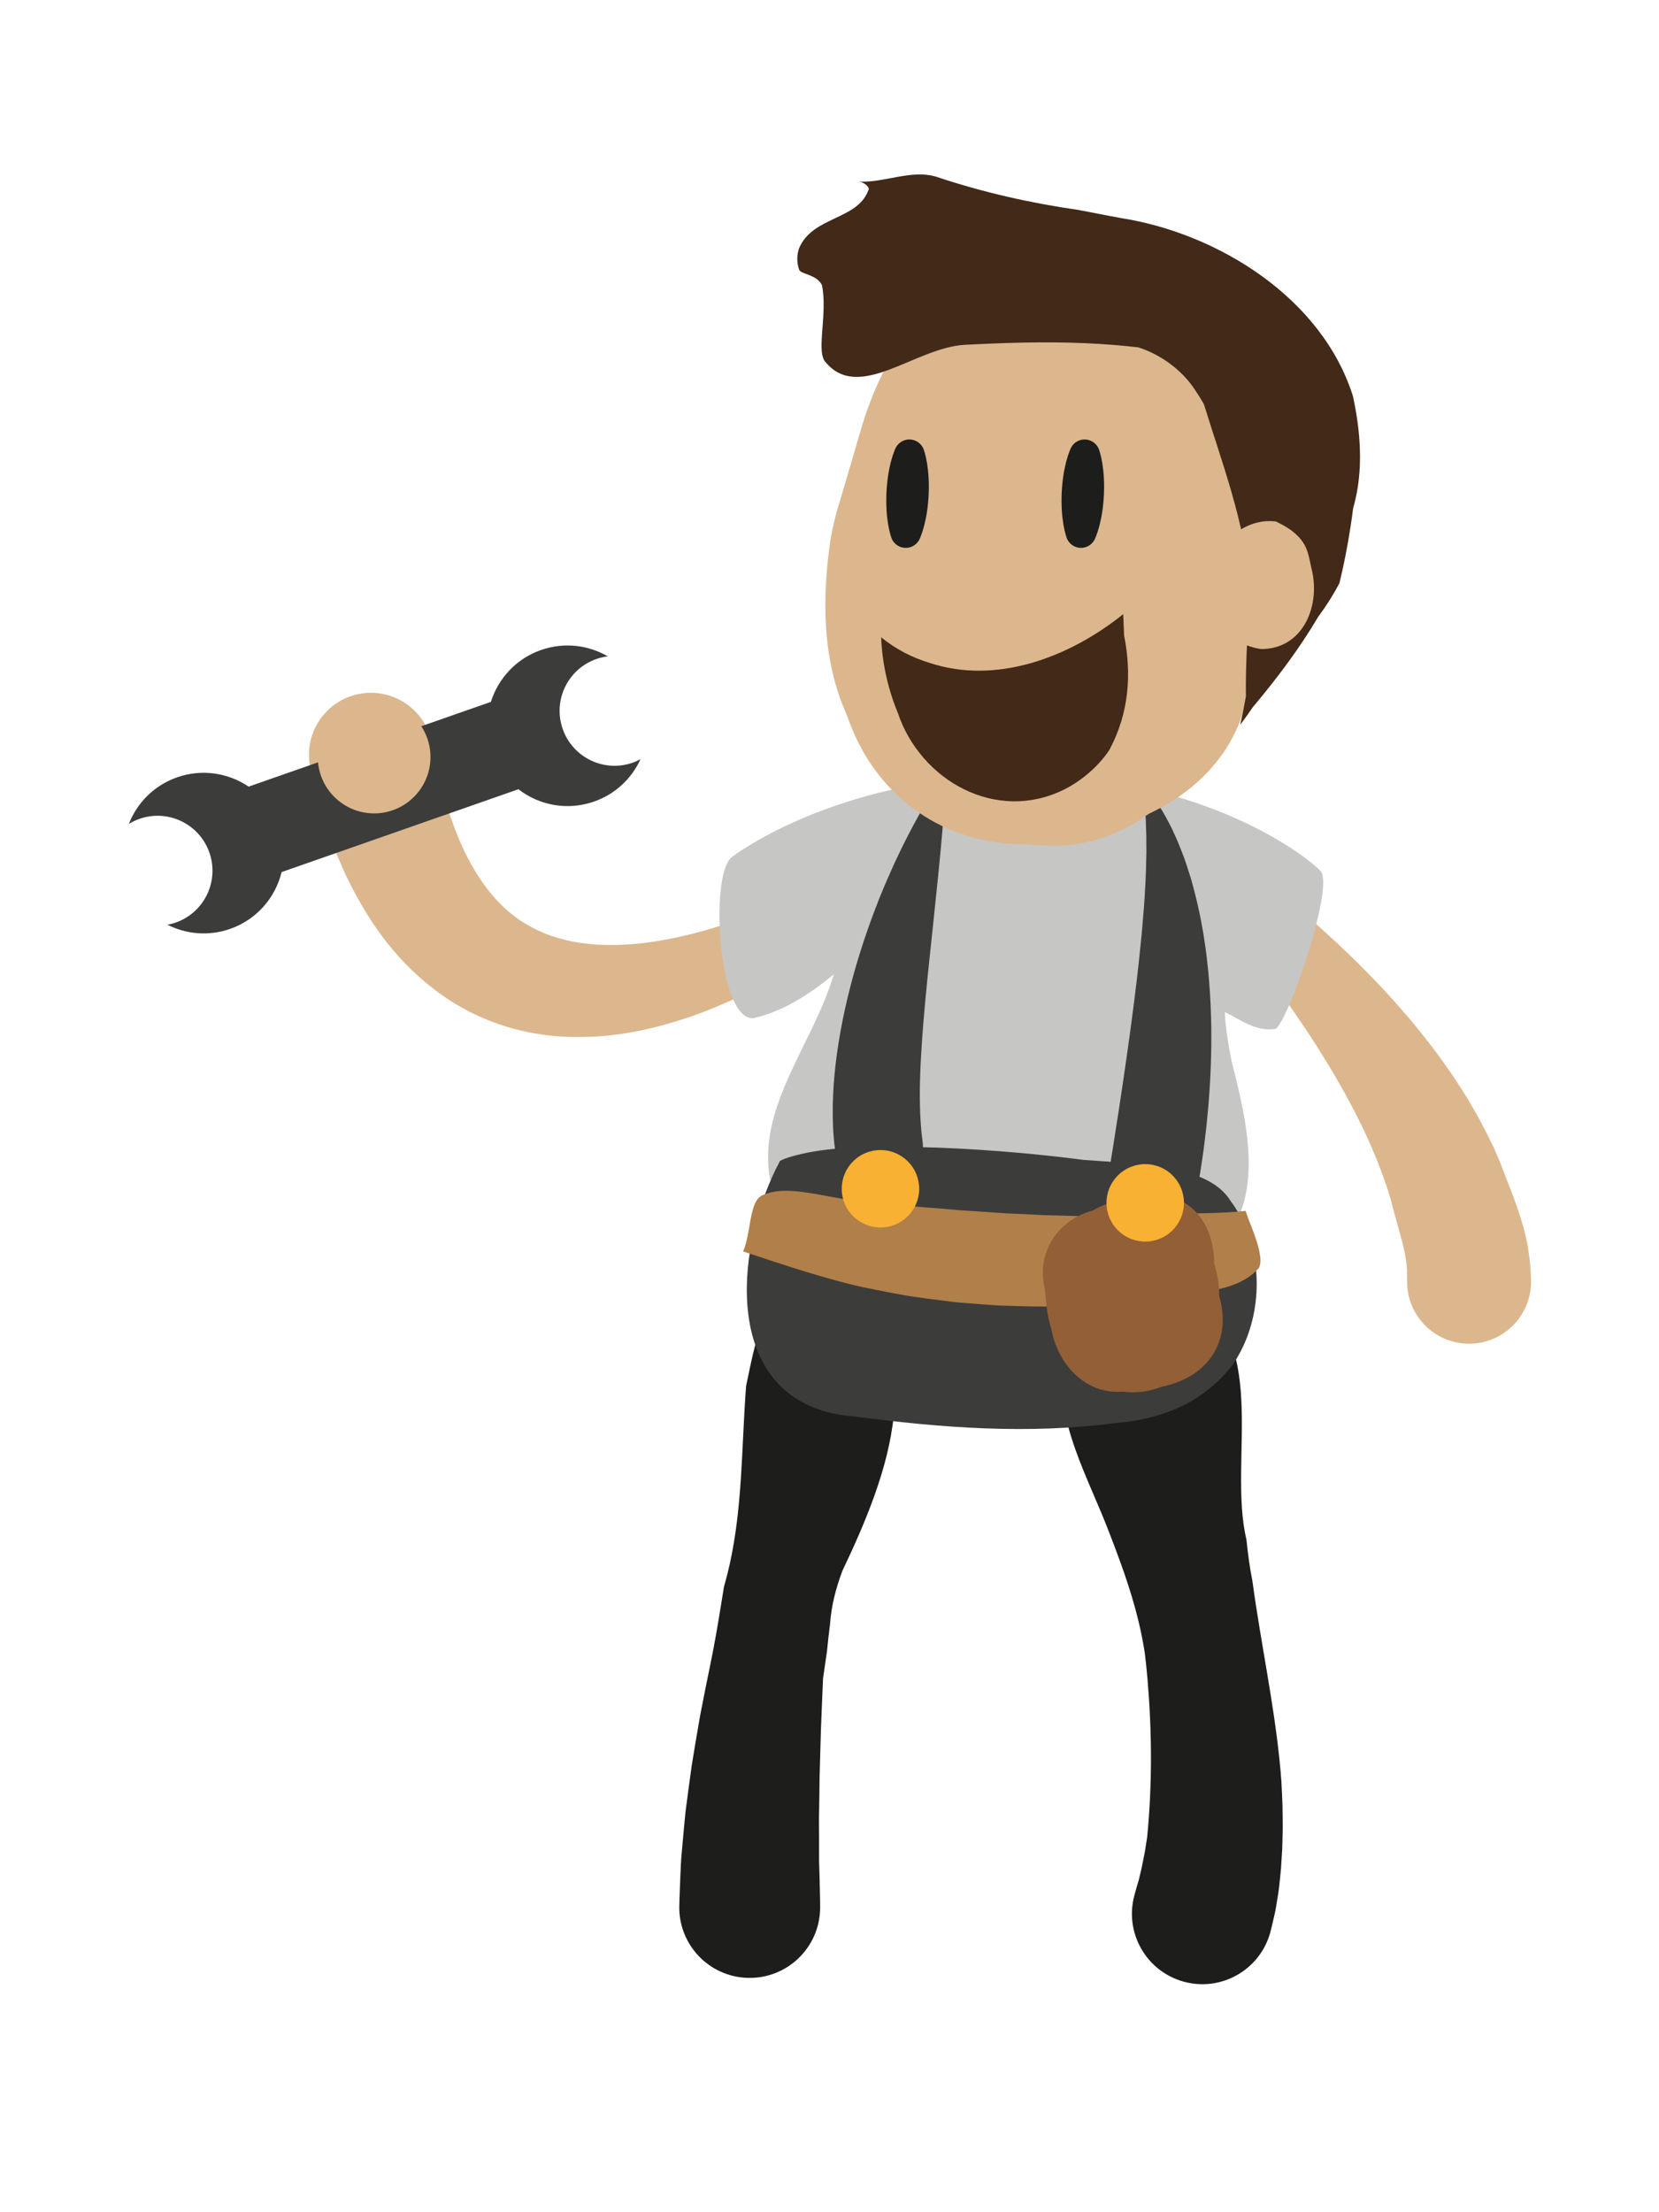 <?xml version="1.0" encoding="utf-8"?>
<!-- Generator: Adobe Illustrator 17.0.2, SVG Export Plug-In . SVG Version: 6.00 Build 0)  -->
<svg version="1.2" baseProfile="tiny" id="Laag_1" xmlns="http://www.w3.org/2000/svg" xmlns:xlink="http://www.w3.org/1999/xlink"
	 x="0px" y="0px" width="768px" height="1024px" viewBox="0 0 768 1024" xml:space="preserve">
<path fill="#DCB78D" d="M708.733,591.944c0,0-0.045-0.97-0.13-2.79c-0.023-0.455-0.049-0.963-0.077-1.522
	c-0.016-0.279-0.033-0.572-0.051-0.877c-0.009-0.152-0.018-0.308-0.027-0.467l-0.014-0.24l-0.037-0.38
	c-0.226-2.183-0.527-4.694-0.936-7.487c-0.104-0.668-0.207-1.482-0.332-2.077c-0.127-0.583-0.257-1.181-0.39-1.793
	c-0.267-1.223-0.554-2.502-0.876-3.827c-0.301-1.368-0.679-2.634-1.075-3.94c-0.396-1.315-0.806-2.676-1.229-4.083
	c-1.743-5.283-3.858-11.011-5.914-16.089c-1.165-3.013-2.378-6.152-3.634-9.4c-0.318-0.72-0.638-1.445-0.961-2.177l-0.486-1.102
	l-0.245-0.554l-0.123-0.278l-0.031-0.07l-0.383-0.963l-0.067-0.137c-0.71-1.461-1.43-2.945-2.161-4.449
	c-0.367-0.751-0.737-1.508-1.109-2.269c-0.45-0.867-0.903-1.74-1.359-2.618c-0.947-1.791-1.906-3.604-2.876-5.437
	c-0.973-1.814-1.959-3.417-2.954-5.157c-0.997-1.707-1.993-3.448-3.081-5.118c-4.216-6.811-8.856-13.534-13.773-20.132
	c-4.954-6.55-10.126-13.032-15.558-19.192c-5.38-6.207-10.964-12.173-16.583-17.856c-5.58-5.724-11.284-11.099-16.855-16.195
	c-5.546-5.123-11.076-9.861-16.358-14.275c-5.277-4.421-10.338-8.49-15.089-12.139c-4.734-3.666-9.148-6.924-13.067-9.789
	c-1.973-1.418-3.791-2.775-5.544-3.948c-1.778-1.143-3.618-1.959-5.404-2.54c-3.595-1.142-7.04-1.278-9.592-1.085
	c-2.587,0.227-4.218,0.705-4.218,0.705s-0.038,0.434-0.036,1.173c-0.013,0.387-0.01,0.838,0.026,1.336
	c0.035,0.499,0.032,1.128,0.106,1.741c0.242,2.528,0.885,5.831,2.425,9.145c0.772,1.656,1.778,3.304,3.055,4.891
	c1.316,1.542,2.79,3.152,4.321,4.917c3.068,3.524,6.509,7.51,10.157,11.942c3.637,4.441,7.592,9.214,11.617,14.375
	c4.037,5.148,8.2,10.63,12.399,16.336c2.121,2.838,4.179,5.787,6.296,8.737c2.044,3.002,4.185,5.977,6.223,9.044
	c4.157,6.082,8.115,12.389,11.976,18.673l2.848,4.731c0.908,1.589,1.815,3.177,2.721,4.761c1.833,3.152,3.519,6.333,5.226,9.464
	c1.617,3.163,3.266,6.28,4.733,9.389c1.553,3.084,2.922,6.164,4.27,9.18c0.709,1.499,1.274,3.018,1.907,4.494
	c0.596,1.463,1.284,2.986,1.79,4.35c0.5,1.35,0.995,2.685,1.484,4.004l0.369,0.981c0.124,0.334,0.239,0.616,0.383,1.051
	c0.277,0.801,0.553,1.596,0.826,2.386c0.551,1.579,1.094,3.136,1.629,4.67l0.05,0.144c-0.695-1.762-0.18-0.447-0.329-0.821
	l0.022,0.073l0.09,0.29l0.179,0.579l0.355,1.151c0.236,0.764,0.47,1.522,0.701,2.274l0.346,1.123l0.022,0.07
	c-0.233-0.688,0.552,1.638-0.517-1.524l0.041,0.157l0.082,0.314l0.163,0.625c0.222,0.83,0.441,1.654,0.659,2.469
	c0.43,1.573,0.851,3.117,1.264,4.63c1.67,5.964,2.917,10.379,3.807,14.192c0.178,0.883,0.351,1.737,0.517,2.561
	c0.179,0.83,0.349,1.625,0.403,2.276c0.081,0.683,0.18,1.331,0.283,1.949c0.051,0.309,0.101,0.61,0.15,0.904
	c0.045,0.283,0.002,0.342,0.014,0.516c0,0.582,0.065,1.083,0.157,1.522c0.006,1.266,0.011,2.343,0.015,3.217
	c0.014,1.821,0.021,2.793,0.021,2.793l0,0.053c0.122,15.846,13.066,28.594,28.912,28.472c15.846-0.122,28.594-13.066,28.472-28.912
	C708.761,592.729,708.747,592.278,708.733,591.944z"/>
<path fill="#DCB78D" d="M426.603,392.371c0,0-0.483-0.072-1.324-0.126c-0.876-0.092-2.075-0.117-3.577-0.089
	c-2.992,0.073-7.049,0.518-11.508,1.927c-2.229,0.708-4.558,1.662-6.933,2.918c-2.347,1.296-4.835,2.764-7.551,4.239
	c-5.408,2.981-11.565,6.227-18.369,9.513c-6.811,3.267-14.208,6.693-22.13,9.901c-7.922,3.195-16.338,6.258-25.052,8.896
	c-8.715,2.619-17.761,4.796-26.799,6.2c-9.041,1.462-18.088,1.946-26.652,1.527c-4.269-0.279-8.416-0.801-12.375-1.595
	c-3.92-0.887-7.718-1.854-11.212-3.259c-3.494-1.398-6.808-2.949-9.829-4.847c-1.57-0.837-2.964-1.958-4.427-2.903
	c-0.711-0.51-1.376-1.095-2.065-1.623c-0.68-0.545-1.383-1.039-2.007-1.662c-5.216-4.59-9.603-9.986-13.312-15.751
	c-3.751-5.733-6.758-11.861-9.241-17.785c-0.6-1.503-1.188-2.974-1.762-4.412c-0.53-1.485-1.048-2.936-1.553-4.35
	c-1.072-2.779-1.834-5.633-2.667-8.213c-1.525-5.274-2.72-9.972-3.615-13.923c-0.983-3.89-1.502-7.097-1.965-9.228
	c-0.445-2.142-0.682-3.284-0.682-3.284l-0.186-0.896c-3.221-15.516-18.41-25.483-33.926-22.262
	c-15.516,3.221-25.483,18.41-22.262,33.926c0.044,0.213,0.121,0.556,0.17,0.767c0,0,0.328,1.389,0.944,3.994
	c0.638,2.606,1.487,6.406,2.926,11.269c1.304,4.857,3.207,10.746,5.655,17.474c1.313,3.366,2.561,6.941,4.262,10.696
	c0.827,1.875,1.62,3.806,2.541,5.759c0.975,1.948,1.972,3.941,2.99,5.977c4.236,8.099,9.423,16.789,16.226,25.443
	c6.818,8.609,15.386,17.106,25.671,24.291c10.246,7.202,22.373,12.766,34.923,15.844c1.57,0.359,3.144,0.718,4.72,1.078
	c1.577,0.324,3.16,0.556,4.742,0.828l2.373,0.386l2.371,0.264c1.579,0.165,3.164,0.36,4.74,0.466
	c6.308,0.425,12.542,0.367,18.648-0.046c12.185-0.926,23.793-3.381,34.612-6.675c10.865-3.225,20.939-7.419,30.361-11.819
	c9.422-4.408,18.093-9.255,26.101-14.065c7.998-4.829,15.306-9.674,21.872-14.358c6.575-4.668,12.423-9.139,17.524-13.189
	c2.547-2.029,4.925-3.929,7.062-5.768c2.107-1.882,3.857-3.865,5.298-5.827c2.87-3.948,4.477-7.842,5.317-10.764
	c0.415-1.468,0.672-2.657,0.776-3.536C426.585,392.856,426.603,392.371,426.603,392.371z"/>
<path fill="#1D1D1B" d="M544.599,595.65C524,600,495,608,492,629c-4,29,12,55,22.014,81.767c1.716,4.441,3.398,8.893,4.999,13.371
	c4.804,13.433,8.883,27.092,10.981,41.334c0.5,4.024,0.901,8.041,1.244,12.066c2.053,24.149,2.189,48.58-0.17,72.756
	c-0.376,2.388-0.733,4.654-1.068,6.783c-0.805,4.089-1.472,7.673-2.153,10.293c-0.336,1.323-0.564,2.629-0.873,3.543
	c-0.294,0.939-0.544,1.735-0.722,2.387c-0.361,1.302-0.553,1.996-0.553,1.996l-0.509,1.837c-4.81,17.353,5.359,35.32,22.712,40.13
	c17.353,4.81,35.32-5.359,40.13-22.712c0.083-0.301,0.196-0.741,0.27-1.042c0,0,0.308-1.275,0.887-3.666
	c0.273-1.198,0.611-2.676,1.007-4.413c0.407-1.756,0.641-3.598,1.021-5.757c0.817-4.338,1.282-9.322,1.815-15.046
	c0.173-2.798,0.357-5.775,0.552-8.914c0.121-3.085,0.159-6.308,0.221-9.676c0.004-3.34-0.042-6.769-0.109-10.34
	c-0.106-3.543-0.298-7.163-0.485-10.893c-1.933-26.952-7.534-54.055-11.73-81.281c-0.6-3.889-1.171-7.781-1.699-11.676
	c-0.63-3.141-1.155-6.314-1.605-9.507c-0.45-3.194-0.824-6.408-1.153-9.631C568,675,590,617,546.127,595.692
	C545.197,595.654,544.599,595.65,544.599,595.65z"/>
<path fill="#1D1D1B" d="M386.616,588.201C356,581,350,620,345.383,641.581c-0.298,3.927-0.543,7.848-0.761,11.762
	c-1.526,27.398-1.729,54.468-9.478,81.15c-0.495,3.01-0.971,5.992-1.453,8.967c-1.445,8.918-2.956,17.804-4.775,26.59
	c-0.858,4.124-1.691,8.219-2.498,12.271c-0.807,4.052-1.587,8.062-2.346,12.012c-1.384,7.947-2.7,15.63-3.861,22.962
	c-1.011,7.377-1.978,14.364-2.795,20.826c-0.704,6.525-1.184,12.541-1.676,17.865c-0.557,5.291-0.679,10.08-0.845,13.961
	c-0.331,7.793-0.431,12.254-0.431,12.254c-0.402,18.003,13.865,32.923,31.868,33.325c18.003,0.402,32.923-13.865,33.325-31.868
	c0.006-0.251,0.008-0.502,0.008-0.752l-0.008-1.52c0,0-0.021-3.89-0.214-10.709c-0.051-1.705-0.073-3.593-0.163-5.651
	c-0.118-2.043-0.102-4.313-0.099-6.734c-0.007-4.841,0.012-10.298-0.059-16.282c0.139-6.028,0.207-12.571,0.291-19.505
	c0.197-6.982,0.404-14.344,0.619-21.96c0.157-3.834,0.317-7.733,0.478-11.679c0.162-3.946,0.325-7.94,0.503-11.966
	c0.599-4.19,1.216-8.381,1.827-12.574c0.395-4.166,0.855-8.339,1.423-12.607c0.29-4.286,0.975-8.47,1.963-12.576
	c0.988-4.106,2.279-8.136,3.778-12.115C411,683,433,626,387.772,589.147C387.066,588.551,386.616,588.201,386.616,588.201z"/>
<path fill="#C6C6C5" d="M338.802,396.718c10.432-7.824,59.983-39.119,139.525-37.815c79.542,1.304,126.485,37.163,133.005,44.335
	c5.433,5.977-8.603,50.438-16.828,66.979c-1.645,3.309-3.058,5.501-4.036,6.046c-9.128,1.301-15.648-3.914-23.471-7.826
	c0.163,3.749,0.57,7.539,1.128,11.354c0.558,3.816,1.266,7.658,2.03,11.518C578,522,588,563,556,583
	c-3.667,2.167-7.389,3.694-11.143,4.685c-3.755,0.991-7.542,1.444-11.338,1.463C490,588,447,589,404.811,575.044
	c-3.741-0.489-7.48-1.066-11.218-1.715c-7.476-1.297-14.945-2.879-22.406-4.602c-2.902-1.223-5.513-3.084-7.74-5.804
	c-2.227-2.72-4.071-6.298-5.446-10.923c-11-36,18-67,28-101c-11,9-23,17-36.988,20.256c-4.109,0.534-7.439-3.39-10.026-9.625
	C331.223,442.927,330.978,402.586,338.802,396.718z"/>
<path fill="#3C3C3B" d="M361.046,537.425c-20.39,38.361-26.472,101.821,20.279,115.718c4.25,1.263,8.937,2.117,14.089,2.505
	C436,661,476,664,516.597,658.689c4.053-0.348,8.042-0.894,11.945-1.683c15.611-3.157,29.834-10.204,41.171-24.034
	c2.65-3.61,4.865-7.546,6.646-11.707c8.893-20.802,6.937-47.207-6.755-65.463c-10.432-16.952-43.031-16.952-68.035-18.906
	c-3.722-0.482-7.587-0.958-11.609-1.417c-8.032-0.918-16.686-1.763-25.977-2.497c-14.332-1.131-26.72-1.742-37.412-1.975
	c-5.346-0.116-10.269-0.138-14.799-0.083c-15.595,0.102-31.243,0.102-46.773,4.828C362.1,536.72,361.046,537.425,361.046,537.425z"
	/>
<path fill="#3C3C3B" d="M531.123,564.414c0,0,1.922-0.391,4.711-1.362c2.793-0.966,6.226-2.541,9.549-4.799
	c3.274-2.262,6.266-5.236,8.192-8.928c2.048-3.674,2.192-8.189,3.01-12.993c0.729-4.82,1.346-10.067,1.967-15.619
	c0.572-5.56,1.109-11.43,1.474-17.529c0.39-6.093,0.614-12.415,0.709-18.844c0.05-3.215-0.005-6.467-0.012-9.722
	c-0.088-3.269-0.162-6.537-0.309-9.818c-0.342-6.561-0.788-13.118-1.558-19.577c-0.187-1.612-0.374-3.217-0.559-4.815
	c-0.234-1.598-0.467-3.188-0.699-4.769c-0.419-3.153-1.029-6.271-1.578-9.327c-1.145-6.111-2.607-11.983-4.113-17.505
	c-0.34-1.381-0.769-2.735-1.208-4.067c-0.427-1.328-0.849-2.635-1.263-3.921c-0.77-2.566-1.77-5.025-2.661-7.359
	c-0.868-2.338-1.847-4.559-2.784-6.644c-0.474-1.037-0.937-2.048-1.386-3.031c-0.495-0.968-0.976-1.909-1.441-2.82
	c-0.962-1.807-1.816-3.488-2.737-5.004c-0.906-1.519-1.786-2.883-2.565-4.108c-0.397-0.611-0.744-1.194-1.12-1.726
	c-0.39-0.524-0.756-1.015-1.097-1.473c-0.687-0.907-1.248-1.679-1.739-2.286c-0.962-1.213-1.474-1.86-1.474-1.86l-1.195,0.522
	c0,0,0.071,0.819,0.205,2.354c0.106,1.538,0.448,3.692,0.6,6.494c0.088,1.396,0.168,2.935,0.308,4.575
	c0.142,1.639,0.104,3.471,0.197,5.361c0.04,0.944,0.081,1.918,0.123,2.921c-0.003,1.011-0.006,2.051-0.01,3.119
	c-0.012,2.129,0.096,4.315-0.012,6.651c-0.028,1.156-0.057,2.335-0.087,3.538c0.009,1.189-0.029,2.411-0.094,3.659
	c-0.122,2.495-0.18,5.029-0.365,7.672c-0.253,5.253-0.699,10.78-1.199,16.484c-0.23,2.853-0.497,5.741-0.8,8.677
	c-0.278,2.927-0.587,5.888-0.926,8.878c-0.642,5.965-1.378,12.031-2.146,18.085c-0.75,6.057-1.572,12.111-2.392,18.071
	c-0.841,5.96-1.65,11.824-2.508,17.499c-0.391,2.839-0.828,5.628-1.246,8.358c-0.376,2.734-0.818,5.404-1.208,8.004
	c-0.812,5.199-1.579,10.115-2.287,14.653c-0.599,4.557-1.85,8.608-1.102,12.514c0.634,3.89,2.421,7.514,4.679,10.68
	c2.295,3.168,4.894,5.851,7.093,7.783c2.202,1.928,3.79,3.08,3.79,3.08L531.123,564.414z"/>
<path fill="#3C3C3B" d="M436.636,359.341c0,0-0.494,0.697-1.421,2.004c-0.903,1.316-2.214,3.254-3.778,5.766
	c-1.594,2.501-3.421,5.582-5.455,9.148c-0.994,1.794-2.051,3.702-3.165,5.715c-1.059,2.036-2.173,4.177-3.335,6.411
	c-1.172,2.235-2.267,4.605-3.453,7.047c-1.185,2.442-2.371,4.984-3.519,7.621c-2.349,5.26-4.739,10.856-6.977,16.734
	c-2.275,5.869-4.441,12.008-6.486,18.32c-2.023,6.317-3.94,12.803-5.601,19.39c-1.687,6.583-3.137,13.261-4.354,19.935
	c-1.2,6.677-2.139,13.353-2.768,19.94c-0.607,6.588-0.91,13.096-0.813,19.421c0.027,3.163,0.165,6.273,0.43,9.343
	c0.103,1.52,0.271,3.049,0.439,4.548c0.146,1.486,0.365,2.998,0.648,4.444c1.152,5.823,3.697,11.185,7.083,15.508
	c3.373,4.335,7.625,7.549,11.662,9.347c1.018,0.445,1.988,0.817,2.953,1.126c0.974,0.292,1.908,0.504,2.741,0.695
	c1.809,0.292,3.329,0.385,4.602,0.342c1.312-0.077,2.308-0.237,2.986-0.375c0.688-0.168,1.042-0.255,1.042-0.255l0.84-0.997
	c0,0,0.203-1.328,0.585-3.819c0.076-0.54,0.232-1.196,0.365-1.836c0.119-0.63,0.281-1.309,0.446-1.992
	c0.163-0.694,0.377-1.433,0.583-2.155c0.162-0.681,0.412-1.454,0.668-2.217c0.93-2.99,2.021-6.007,2.768-9.189
	c0.743-3.186,1.153-6.583,0.809-10.439c-0.187-1.925-0.543-3.965-0.706-6.178c-0.109-1.094-0.197-2.225-0.257-3.398
	c-0.083-1.156-0.152-2.359-0.203-3.582c-0.201-4.894-0.244-10.232-0.078-15.863c0.144-5.633,0.455-11.554,0.875-17.63
	c0.403-6.08,0.943-12.314,1.512-18.595c0.596-6.277,1.217-12.605,1.88-18.861c0.666-6.292,1.32-12.484,1.954-18.476
	c0.628-6.055,1.235-11.908,1.81-17.459c0.315-2.78,0.572-5.504,0.815-8.145c0.239-2.642,0.541-5.18,0.738-7.647
	c0.223-2.464,0.436-4.825,0.639-7.071c0.182-2.259,0.355-4.403,0.518-6.417c0.308-4.04,0.583-7.572,0.746-10.508
	c0.194-2.926,0.298-5.248,0.371-6.833c0.06-1.591,0.092-2.439,0.092-2.439L436.636,359.341z"/>
<path fill="#DCB78D" d="M384.377,250.391c-3.848,26.362-3.848,55.049,7.572,80.426c1.54,4.38,3.243,8.557,5.233,12.562
	c13.879,28.035,41.868,47.833,78.158,47.428c4.287,0.465,8.54,0.695,12.766,0.695c13.084,0,25.563-3.697,36.955-10.401
	c2.278-1.341,4.513-2.802,6.699-4.373c32.628-15.217,52.188-45.208,45.309-81.725c0.167-2.739,0.406-5.37,0.61-8.021
	c0.616-7.951,0.881-16.135,0.987-24.42c0.051-3.945,0.065-7.912,0.03-11.868c-7.788-37.835-16.916-78.258-39.978-107.879
	c-3.001-2.854-6.204-5.454-9.632-7.743c-6.855-4.578-14.605-7.91-23.416-9.527c-4.359-1.002-8.816-1.791-13.305-2.323
	c-3.741-0.444-7.504-0.71-11.252-0.775c-3.747-0.064-7.479,0.073-11.175,0.422c-22.907,0.016-43.771,15.664-54.454,36.528
	c-1.921,3.312-3.66,6.714-5.224,10.144c-1.399,2.673-2.731,5.421-3.995,8.239s-2.458,5.704-3.579,8.656
	c-1.495,3.935-2.862,7.986-4.091,12.139c-3.722,12.98-7.634,26.02-11.316,38.528C386.1,241.458,385.108,245.882,384.377,250.391z"/>
<path fill="#422918" d="M519.948,284.29c-24.67,19.846-58.573,32.885-89.771,22.502c-3.976-1.223-7.823-2.776-11.544-4.723
	c-3.712-1.947-7.298-4.29-10.72-7.061c0.261,7.563,1.513,15.543,3.703,23.367c1.095,3.912,2.427,7.785,3.99,11.548
	c10.562,31.587,45.769,51.147,77.064,35.499c7.824-3.912,15.648-10.432,20.863-18.256c9.128-16.952,10.432-35.207,6.829-53.077
	C520.18,288.189,519.948,284.29,519.948,284.29z"/>
<path fill="#1D1D1B" d="M495.767,207.343c0,0-0.318,0.639-0.739,1.763c-0.435,1.123-0.975,2.732-1.475,4.669
	c-0.504,1.937-0.971,4.202-1.325,6.636c-0.176,1.217-0.341,2.475-0.45,3.757c-0.134,1.28-0.2,2.584-0.28,3.887
	c-0.041,1.305-0.093,2.609-0.078,3.896c-0.006,1.286,0.037,2.554,0.103,3.782c0.128,2.456,0.384,4.755,0.706,6.73
	c0.318,1.975,0.707,3.626,1.034,4.785c0.315,1.158,0.571,1.823,0.571,1.823c1.406,3.644,5.499,5.458,9.143,4.052
	c1.714-0.661,3.029-1.93,3.789-3.454c0,0,0.317-0.639,0.737-1.763c0.433-1.123,0.973-2.732,1.472-4.669
	c0.503-1.937,0.97-4.202,1.325-6.636c0.179-1.217,0.339-2.475,0.452-3.756c0.134-1.28,0.202-2.584,0.282-3.887
	c0.041-1.305,0.095-2.609,0.081-3.896c0.009-1.286-0.038-2.554-0.101-3.782c-0.128-2.456-0.383-4.755-0.706-6.73
	c-0.318-1.975-0.708-3.626-1.037-4.785c-0.315-1.158-0.573-1.823-0.573-1.823c-1.412-3.644-5.51-5.454-9.154-4.042
	C497.837,204.561,496.526,205.825,495.767,207.343z"/>
<path fill="#1D1D1B" d="M414.631,207.343c0,0-0.318,0.639-0.739,1.763c-0.435,1.123-0.975,2.732-1.475,4.669
	c-0.504,1.937-0.971,4.202-1.325,6.636c-0.176,1.217-0.341,2.475-0.45,3.757c-0.134,1.28-0.2,2.584-0.28,3.887
	c-0.041,1.305-0.093,2.609-0.078,3.896c-0.006,1.286,0.037,2.554,0.103,3.782c0.128,2.456,0.384,4.755,0.706,6.73
	c0.318,1.975,0.707,3.626,1.034,4.785c0.315,1.158,0.571,1.823,0.571,1.823c1.406,3.644,5.499,5.458,9.143,4.052
	c1.714-0.661,3.029-1.93,3.789-3.454c0,0,0.317-0.639,0.737-1.763c0.433-1.123,0.973-2.732,1.472-4.669
	c0.503-1.937,0.97-4.202,1.325-6.636c0.179-1.217,0.339-2.475,0.452-3.756c0.134-1.28,0.202-2.584,0.282-3.887
	c0.041-1.305,0.095-2.609,0.081-3.896c0.009-1.286-0.038-2.554-0.101-3.782c-0.128-2.456-0.383-4.755-0.706-6.73
	c-0.318-1.975-0.708-3.626-1.037-4.785c-0.315-1.158-0.573-1.823-0.573-1.823c-1.412-3.644-5.51-5.454-9.154-4.042
	C416.701,204.561,415.39,205.825,414.631,207.343z"/>
<path fill="#422918" d="M574.167,335.433c2.005-2.641,3.926-5.333,5.772-8.07c8.174-9.719,16.179-20.023,23.376-30.852
	c2.401-3.61,4.713-7.277,6.928-11.001c1.847-2.488,3.589-5.032,5.225-7.624c1.636-2.592,3.166-5.234,4.588-7.919
	c2.077-8.526,3.765-17.194,5.118-25.934c0.451-2.913,0.863-5.834,1.228-8.757c3.599-12.479,3.879-25.621,2.192-38.793
	c-0.562-4.391-1.343-8.784-2.293-13.158C612,138,564,108,518.771,100.911c-3.875-0.704-7.738-1.448-11.598-2.205
	c-2.704-0.545-5.396-1.061-8.065-1.547C477,94,455,89,434,82c-12-4-25,3-37,2c3,0,6,3,5,4c-5,14-26,12-32.172,27.13
	c-0.953,3.12-1.078,6.37,0.172,9.87c1,2,8,2,10.529,7.012c0.652,3.26,0.815,6.764,0.754,10.269
	c-0.183,10.513-2.384,21.026,0.55,24.938c15.648,19.56,41.727-6.52,65.107-7.627c2.209-0.115,4.419-0.224,6.63-0.327
	c2.211-0.102,4.424-0.198,6.638-0.284c18.451-0.719,36.998-0.82,55.625,0.706c3.725,0.305,7.454,0.676,11.186,1.119
	C537,164,547,171,553.148,180.389c1.451,2.157,2.832,4.365,4.136,6.605c8.408,27.168,18.84,54.552,21.235,83.065
	c-0.062,2.182-0.139,4.366-0.227,6.551s-0.187,4.372-0.29,6.559c-0.621,13.12-1.424,26.243-1.231,39.122
	C576.045,326.558,575.169,330.971,574.167,335.433z"/>
<path fill="#DCB78D" d="M559.774,272.374c-1.142,14.558,10.666,26.367,24.162,28.053c18.556,0,26.991-18.556,23.617-35.425
	c-1.687-6.748-1.687-11.808-6.748-16.869c-3.374-3.374-6.748-5.061-10.122-6.748c-13.495-1.687-25.304,8.435-29.104,19.663
	C560.404,264.577,559.762,268.402,559.774,272.374z"/>
<path fill="#3C3C3B" d="M96.936,394.644c-4.637-13.255-19.142-20.242-32.397-15.605c-1.743,0.61-3.37,1.399-4.883,2.324
	c3.813-9.741,11.684-17.827,22.332-21.552c11.531-4.034,23.708-2.048,33.107,4.305l112.161-39.236
	c3.389-10.826,11.673-19.97,23.204-24.004c10.648-3.725,21.844-2.309,30.897,2.931c-1.761,0.22-3.525,0.617-5.267,1.227
	c-13.255,4.637-20.242,19.142-15.605,32.397c4.637,13.255,19.142,20.242,32.397,15.605c1.279-0.448,2.481-1.013,3.638-1.634
	c-4.059,8.876-11.578,16.154-21.518,19.631c-12.336,4.315-25.406,1.735-35.028-5.705l-109.61,38.344
	c-2.886,11.815-11.497,21.981-23.833,26.296c-9.94,3.477-20.356,2.473-29.063-1.937c1.292-0.236,2.584-0.543,3.863-0.99
	C94.586,422.405,101.573,407.9,96.936,394.644z"/>
<circle fill="#DCB78D" cx="173.198" cy="350.427" r="26.079"/>
<path fill="#B17F49" d="M576.602,560.491c-16.125,1.831-33.077,0.527-48.209,2.507c-1.436,0.005-2.894,0.01-4.372,0.015
	c-2.955-0.005-5.982,0.043-9.075,0.088c-3.107-0.064-6.278-0.115-9.498-0.12c-1.609-0.009-3.232-0.019-4.867-0.028
	c-1.638-0.05-3.288-0.1-4.947-0.15c-3.317-0.09-6.675-0.181-10.059-0.273c-3.382-0.036-6.801-0.319-10.226-0.466
	c-3.427-0.15-6.868-0.301-10.308-0.452c-6.878-0.574-13.768-0.895-20.549-1.404c-3.39-0.294-6.749-0.625-10.078-0.877
	c-3.328-0.267-6.621-0.474-9.854-0.778c-3.234-0.332-6.414-0.659-9.527-0.978c-3.124-0.281-6.18-0.556-9.155-0.824
	c-2.989-0.188-5.868-0.612-8.668-0.92c-15.378-1.333-32.329-7.852-44.065-2.637c-6.52,2.608-5.216,16.952-9.128,26.079
	c15.648,5.216,31.295,10.432,46.496,14.391c2.904,0.759,5.916,1.508,9.036,2.173c3.129,0.63,6.343,1.276,9.628,1.937
	c3.296,0.622,6.663,1.258,10.087,1.905c6.891,1.053,14.045,1.982,21.32,2.882c3.634,0.484,7.338,0.644,11.037,0.963
	c3.703,0.293,7.422,0.568,11.143,0.793c7.464,0.269,14.931,0.479,22.288,0.462c3.682-0.096,7.335-0.192,10.944-0.286
	c1.804-0.057,3.595-0.08,5.375-0.189c1.781-0.127,3.549-0.254,5.303-0.379c3.506-0.238,6.95-0.518,10.316-0.805
	c3.371-0.369,6.667-0.763,9.867-1.177c1.6-0.202,3.178-0.402,4.732-0.599c17.151-3.814,39.318-1.207,51.054-14.246
	c2.608-3.912-1.304-14.344-4.524-22.334C577.231,562.196,576.602,560.491,576.602,560.491z"/>
<path fill="#925F36" d="M484.032,599.793c0.169,1.833,0.331,3.593,0.518,5.301c0.178,1.705,0.443,3.381,0.789,5.022
	c0.346,1.641,0.774,3.247,1.276,4.817c3.08,16.905,16.074,30.621,33.058,29.242c1.534,0.194,3.093,0.296,4.673,0.296
	c3.161,0,6.237-0.407,9.187-1.177c1.475-0.385,2.919-0.861,4.326-1.421c21.138-4.259,32.688-20.863,26.556-41.976
	c-0.004-1.761-0.095-3.496-0.273-5.201s-0.443-3.381-0.789-5.022c-0.346-1.641-0.774-3.247-1.278-4.813
	c-0.191-22.324-15.351-36.762-37.729-29.543c-1.581,0-3.14,0.102-4.672,0.3c-3.321,0.429-6.518,1.31-9.54,2.586
	c-1.511,0.638-2.98,1.371-4.428,2.168c-16.01,4.331-26.116,19.49-22.025,36.295C483.783,597.732,483.903,598.771,484.032,599.793z"
	/>
<circle fill="#F8B133" cx="530.159" cy="556.78" r="17.93"/>
<circle fill="#F8B133" cx="407.586" cy="550.26" r="17.93"/>
</svg>
